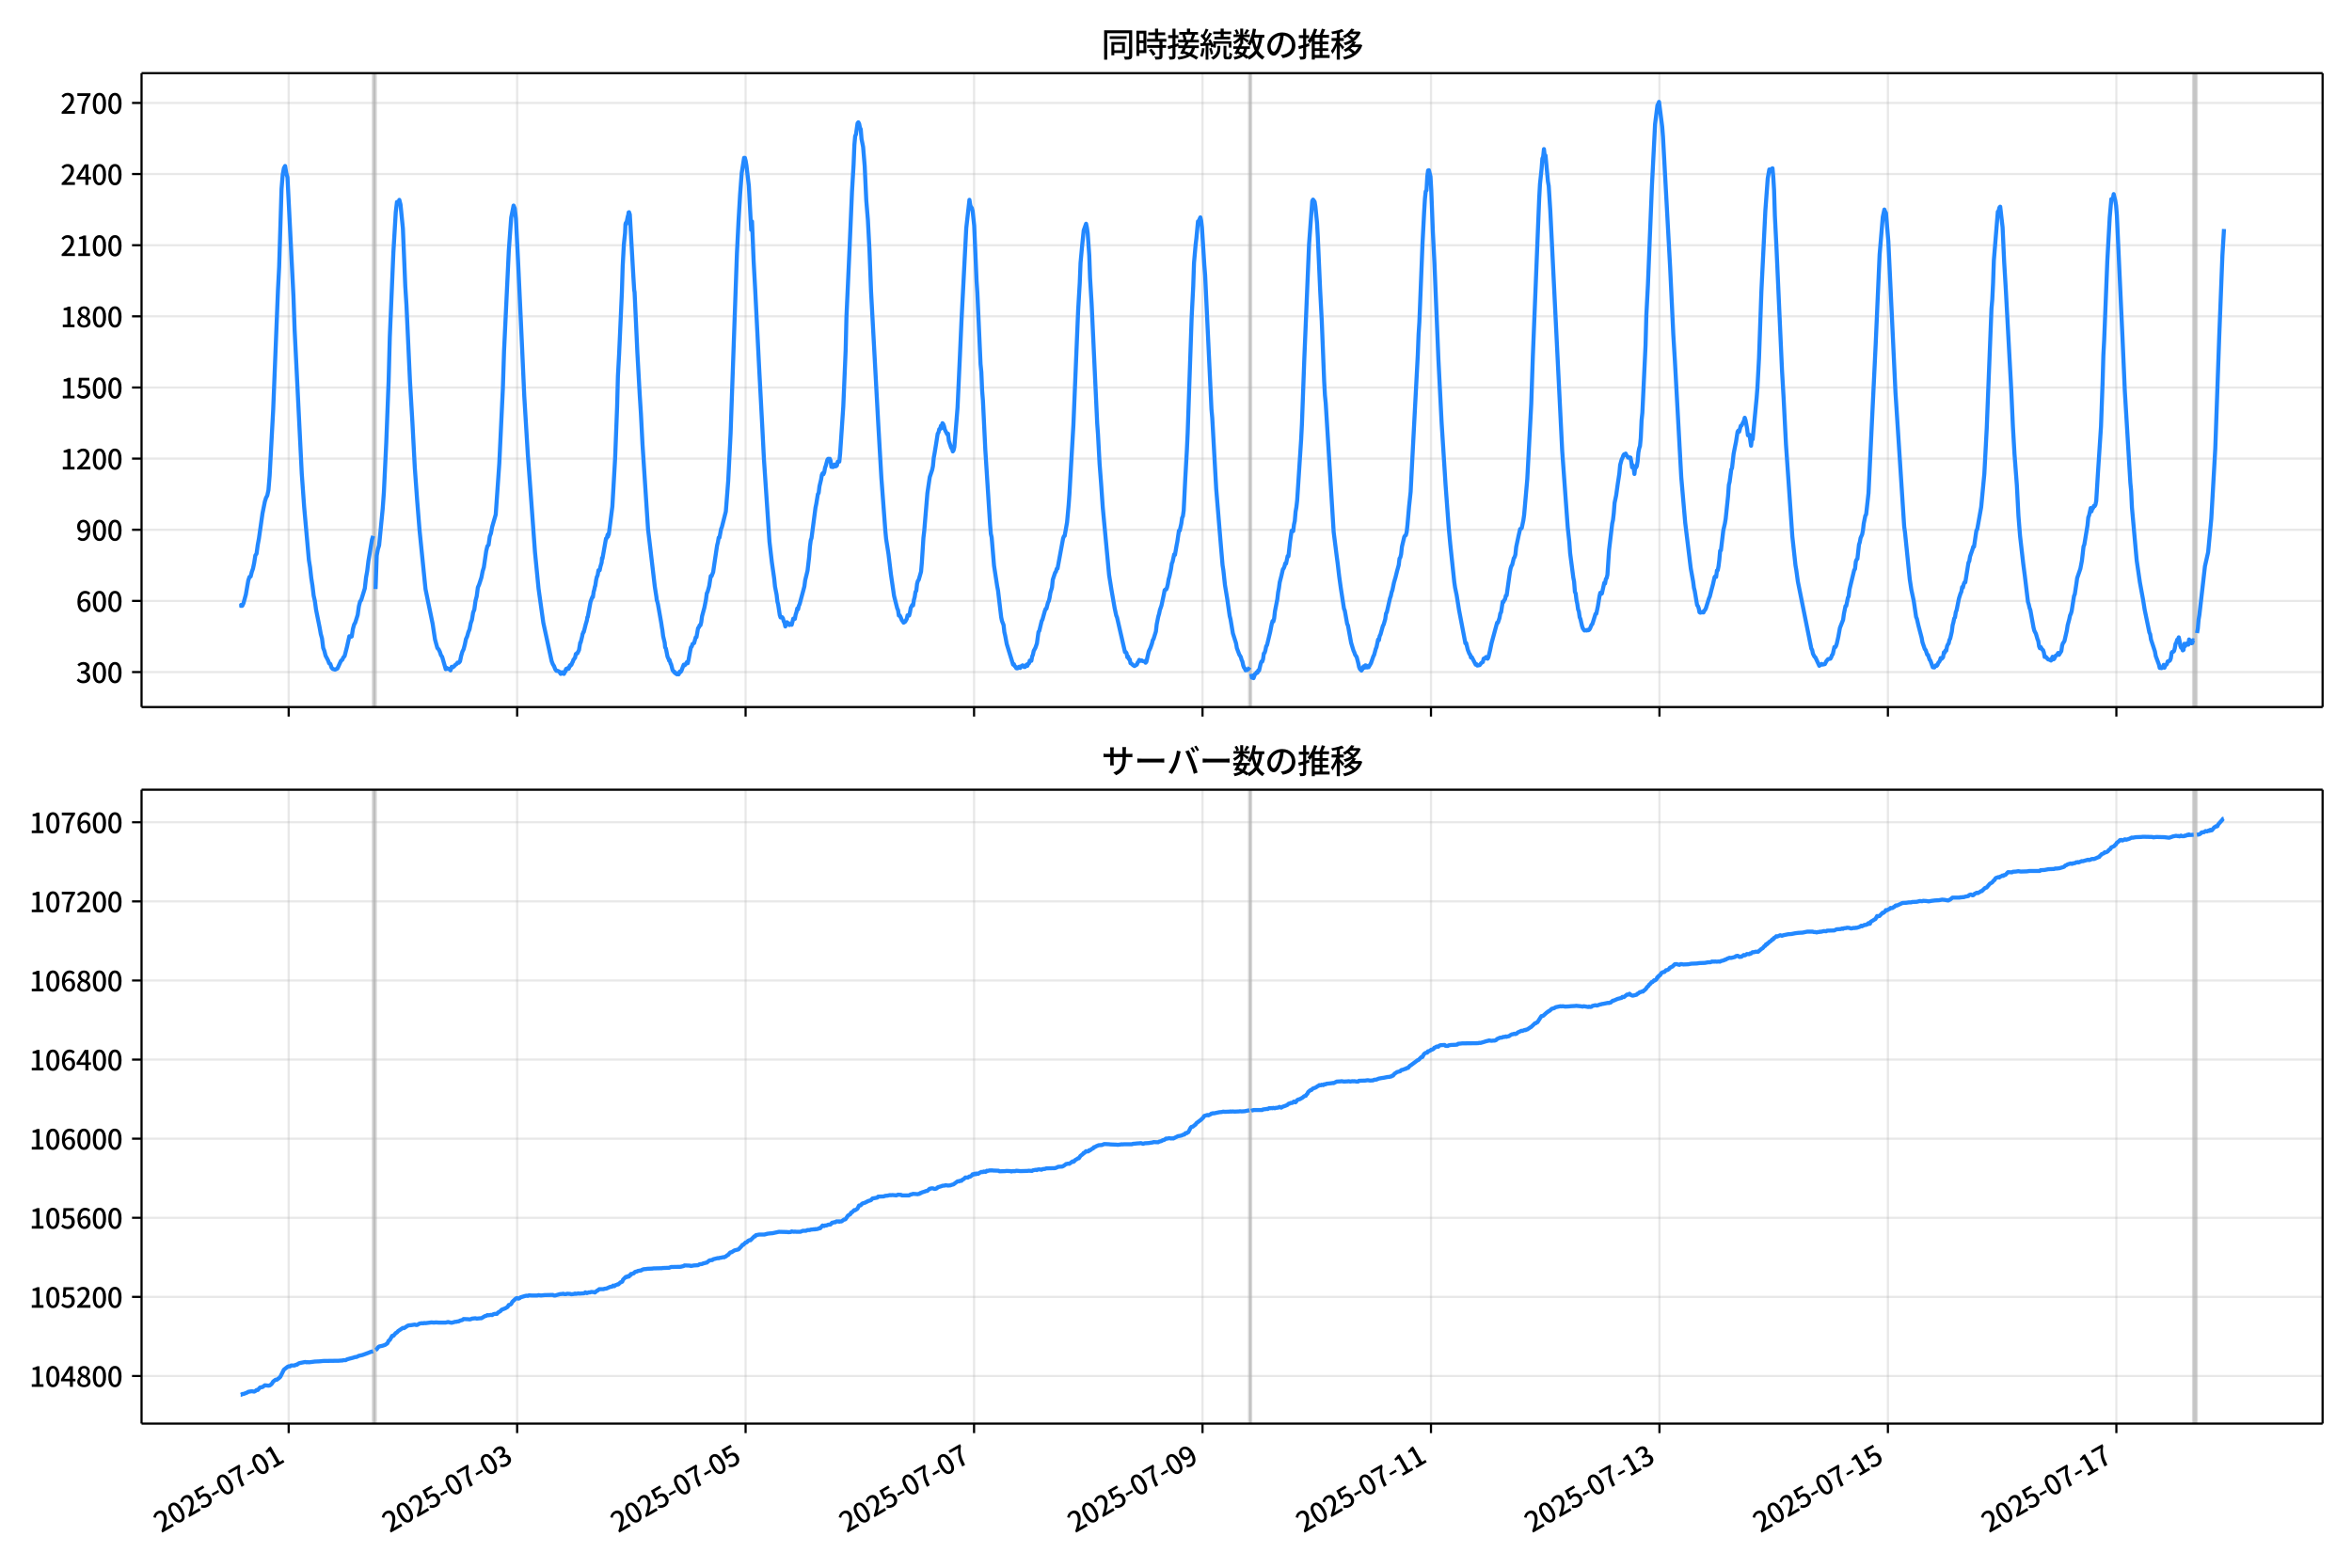 <!DOCTYPE svg  PUBLIC '-//W3C//DTD SVG 1.1//EN'  'http://www.w3.org/Graphics/SVG/1.1/DTD/svg11.dtd'>
<svg version="1.1" viewBox="0 0 864 576" xmlns="http://www.w3.org/2000/svg" xmlns:xlink="http://www.w3.org/1999/xlink">
 <defs>
  <style type="text/css">*{stroke-linejoin: round; stroke-linecap: butt}</style>
 </defs>
 <g id="aa">
  <g id="ab">
   <path d="m0 576h864v-576h-864z" fill="#fff"/>
  </g>
  <g id="ac">
   <g id="ad">
    <path d="m52 259.78h801.2v-232.9h-801.2z" fill="#fff"/>
   </g>
   <g id="ae">
    <path d="m137.08 259.78h.874v-232.9h-.874z" clip-path="url(#c)" fill="#808080" opacity=".3" stroke="#808080"/>
   </g>
   <g id="af">
    <path d="m458.94 259.78h.583v-232.9h-.583z" clip-path="url(#c)" fill="#808080" opacity=".3" stroke="#808080"/>
   </g>
   <g id="ag">
    <path d="m805.71 259.78h1.166v-232.9h-1.166z" clip-path="url(#c)" fill="#808080" opacity=".3" stroke="#808080"/>
   </g>
   <g id="ah">
    <g id="ai">
     <g id="aj">
      <path d="m106.04 259.78v-232.9" clip-path="url(#c)" fill="none" stroke="#b0b0b0" stroke-linecap="square" stroke-opacity=".3" stroke-width=".8"/>
     </g>
     <g id="ak">
      <defs>
       <path id="e" d="m0 0v3.5" stroke="#000" stroke-width=".8"/>
      </defs>
      <use x="106.044" y="259.778" stroke="#000000" stroke-width=".8" xlink:href="#e"/>
     </g>
    </g>
    <g id="al">
     <g id="am">
      <path d="m189.97 259.78v-232.9" clip-path="url(#c)" fill="none" stroke="#b0b0b0" stroke-linecap="square" stroke-opacity=".3" stroke-width=".8"/>
     </g>
     <g id="an">
      <use x="189.969" y="259.778" stroke="#000000" stroke-width=".8" xlink:href="#e"/>
     </g>
    </g>
    <g id="ao">
     <g id="ap">
      <path d="m273.89 259.78v-232.9" clip-path="url(#c)" fill="none" stroke="#b0b0b0" stroke-linecap="square" stroke-opacity=".3" stroke-width=".8"/>
     </g>
     <g id="aq">
      <use x="273.893" y="259.778" stroke="#000000" stroke-width=".8" xlink:href="#e"/>
     </g>
    </g>
    <g id="ar">
     <g id="as">
      <path d="m357.82 259.78v-232.9" clip-path="url(#c)" fill="none" stroke="#b0b0b0" stroke-linecap="square" stroke-opacity=".3" stroke-width=".8"/>
     </g>
     <g id="at">
      <use x="357.818" y="259.778" stroke="#000000" stroke-width=".8" xlink:href="#e"/>
     </g>
    </g>
    <g id="au">
     <g id="av">
      <path d="m441.74 259.78v-232.9" clip-path="url(#c)" fill="none" stroke="#b0b0b0" stroke-linecap="square" stroke-opacity=".3" stroke-width=".8"/>
     </g>
     <g id="aw">
      <use x="441.743" y="259.778" stroke="#000000" stroke-width=".8" xlink:href="#e"/>
     </g>
    </g>
    <g id="ax">
     <g id="ay">
      <path d="m525.67 259.78v-232.9" clip-path="url(#c)" fill="none" stroke="#b0b0b0" stroke-linecap="square" stroke-opacity=".3" stroke-width=".8"/>
     </g>
     <g id="az">
      <use x="525.668" y="259.778" stroke="#000000" stroke-width=".8" xlink:href="#e"/>
     </g>
    </g>
    <g id="ba">
     <g id="bb">
      <path d="m609.59 259.78v-232.9" clip-path="url(#c)" fill="none" stroke="#b0b0b0" stroke-linecap="square" stroke-opacity=".3" stroke-width=".8"/>
     </g>
     <g id="bc">
      <use x="609.593" y="259.778" stroke="#000000" stroke-width=".8" xlink:href="#e"/>
     </g>
    </g>
    <g id="bd">
     <g id="be">
      <path d="m693.52 259.78v-232.9" clip-path="url(#c)" fill="none" stroke="#b0b0b0" stroke-linecap="square" stroke-opacity=".3" stroke-width=".8"/>
     </g>
     <g id="bf">
      <use x="693.517" y="259.778" stroke="#000000" stroke-width=".8" xlink:href="#e"/>
     </g>
    </g>
    <g id="bg">
     <g id="bh">
      <path d="m777.44 259.78v-232.9" clip-path="url(#c)" fill="none" stroke="#b0b0b0" stroke-linecap="square" stroke-opacity=".3" stroke-width=".8"/>
     </g>
     <g id="bi">
      <use x="777.442" y="259.778" stroke="#000000" stroke-width=".8" xlink:href="#e"/>
     </g>
    </g>
   </g>
   <g id="bj">
    <g id="bk">
     <g id="bl">
      <path d="m52 246.93h801.2" clip-path="url(#c)" fill="none" stroke="#b0b0b0" stroke-linecap="square" stroke-opacity=".3" stroke-width=".8"/>
     </g>
     <g id="bm">
      <defs>
       <path id="h" d="m0 0h-3.5" stroke="#000" stroke-width=".8"/>
      </defs>
      <use x="52" y="246.926" stroke="#000000" stroke-width=".8" xlink:href="#h"/>
     </g>
     <g id="bn">
      <!-- 300 -->
      <g transform="translate(27.9 250.91) scale(.1 -.1)">
       <defs>
        <path id="n" transform="scale(.016)" d="m1715-90q-371 0-656 90t-503 240q-217 150-377 323l359 474q211-205 479-359 269-153 634-153 269 0 467 92 199 93 311 266t112 423q0 256-125 451t-429 300q-304 106-835 106v551q467 0 732 105 266 106 384 291 119 186 119 423 0 307-192 489-192 183-531 183-269 0-503-119-233-118-438-316l-384 460q282 256 614 413 333 157 737 157 422 0 748-144 327-144 512-413 186-269 186-659 0-403-221-685-221-281-592-422v-26q269-70 490-227t349-400 128-557q0-422-215-726-214-304-573-468-358-163-787-163z"/>
        <path id="a" transform="scale(.016)" d="m1830-90q-460 0-806 275-346 276-535 823-188 547-188 1366 0 820 188 1357 189 538 535 803 346 266 806 266 461 0 800-269 340-269 528-803 189-534 189-1354 0-819-189-1366-188-547-528-823-339-275-800-275zm0 589q237 0 422 185 186 186 288 599 103 413 103 1091 0 679-103 1082-102 403-288 582-185 180-422 180-236 0-422-180-186-179-292-582-105-403-105-1082 0-678 105-1091 106-413 292-599 186-185 422-185z"/>
       </defs>
       <use xlink:href="#n"/>
       <use transform="translate(57)" xlink:href="#a"/>
       <use transform="translate(114)" xlink:href="#a"/>
      </g>
     </g>
    </g>
    <g id="bo">
     <g id="bp">
      <path d="m52 220.79h801.2" clip-path="url(#c)" fill="none" stroke="#b0b0b0" stroke-linecap="square" stroke-opacity=".3" stroke-width=".8"/>
     </g>
     <g id="bq">
      <use x="52" y="220.787" stroke="#000000" stroke-width=".8" xlink:href="#h"/>
     </g>
     <g id="br">
      <!-- 600 -->
      <g transform="translate(27.9 224.77) scale(.1 -.1)">
       <defs>
        <path id="k" transform="scale(.016)" d="m1971-90q-339 0-634 144-294 144-518 435-224 292-352 733-128 442-128 1044 0 678 147 1161 148 483 397 784 250 301 570 445t665 144q397 0 688-147 292-147 490-359l-403-448q-128 154-327 253-198 99-409 99-307 0-567-182-259-182-413-605-153-422-153-1145 0-608 115-1002t326-589q212-195 493-195 212 0 375 121 163 122 259 343t96 522q0 300-90 511-89 212-259 320-169 109-419 109-211 0-451-134t-458-461l-25 538q134 192 313 323t374 201q196 71 375 71 397 0 694-163 298-163 467-490 170-326 170-825 0-468-195-817-195-348-512-544-317-195-701-195z"/>
       </defs>
       <use xlink:href="#k"/>
       <use transform="translate(57)" xlink:href="#a"/>
       <use transform="translate(114)" xlink:href="#a"/>
      </g>
     </g>
    </g>
    <g id="bs">
     <g id="bt">
      <path d="m52 194.65h801.2" clip-path="url(#c)" fill="none" stroke="#b0b0b0" stroke-linecap="square" stroke-opacity=".3" stroke-width=".8"/>
     </g>
     <g id="bu">
      <use x="52" y="194.648" stroke="#000000" stroke-width=".8" xlink:href="#h"/>
     </g>
     <g id="bv">
      <!-- 900 -->
      <g transform="translate(27.9 198.63) scale(.1 -.1)">
       <defs>
        <path id="r" transform="scale(.016)" d="m1562-90q-410 0-708 150-297 151-502 356l403 461q141-160 346-256t422-96q224 0 425 102 202 103 352 333 151 230 237 614 87 384 87 941 0 589-115 970t-323 563-496 182q-205 0-372-118-166-118-262-336t-96-525q0-301 86-512 87-211 259-323 173-112 417-112 224 0 460 141 237 141 448 461l32-544q-134-180-313-314t-371-208-384-74q-391 0-689 166-297 167-467 496-169 330-169 823 0 467 195 816t515 541 698 192q339 0 636-138 298-137 519-419 221-281 349-710t128-1018q0-691-141-1187t-391-807q-249-310-563-461-313-150-652-150z"/>
       </defs>
       <use xlink:href="#r"/>
       <use transform="translate(57)" xlink:href="#a"/>
       <use transform="translate(114)" xlink:href="#a"/>
      </g>
     </g>
    </g>
    <g id="bw">
     <g id="bx">
      <path d="m52 168.51h801.2" clip-path="url(#c)" fill="none" stroke="#b0b0b0" stroke-linecap="square" stroke-opacity=".3" stroke-width=".8"/>
     </g>
     <g id="by">
      <use x="52" y="168.509" stroke="#000000" stroke-width=".8" xlink:href="#h"/>
     </g>
     <g id="bz">
      <!-- 1200 -->
      <g transform="translate(22.2 172.49) scale(.1 -.1)">
       <defs>
        <path id="f" transform="scale(.016)" d="m544 0v608h1037v3277h-845v467q333 58 579 147 247 90 451 218h557v-4109h915v-608h-2694z"/>
        <path id="b" transform="scale(.016)" d="m282 0v429q697 621 1164 1136 468 515 701 956 234 442 234 826 0 256-87 451-86 196-262 301-176 106-445 106-275 0-506-151-230-150-422-368l-416 410q301 333 637 518 336 186 803 186 429 0 749-176t496-493 176-745q0-455-224-919t-615-935q-390-470-889-950 186 20 394 36t374 16h1184v-634h-3046z"/>
       </defs>
       <use xlink:href="#f"/>
       <use transform="translate(57)" xlink:href="#b"/>
       <use transform="translate(114)" xlink:href="#a"/>
       <use transform="translate(171)" xlink:href="#a"/>
      </g>
     </g>
    </g>
    <g id="ca">
     <g id="cb">
      <path d="m52 142.37h801.2" clip-path="url(#c)" fill="none" stroke="#b0b0b0" stroke-linecap="square" stroke-opacity=".3" stroke-width=".8"/>
     </g>
     <g id="cc">
      <use x="52" y="142.37" stroke="#000000" stroke-width=".8" xlink:href="#h"/>
     </g>
     <g id="cd">
      <!-- 1500 -->
      <g transform="translate(22.2 146.36) scale(.1 -.1)">
       <defs>
        <path id="j" transform="scale(.016)" d="m1715-90q-365 0-653 90t-506 237q-217 147-383 307l352 480q134-134 294-246t361-183q202-70 452-70 262 0 473 118 212 119 333 346 122 227 122 541 0 460-247 716-246 256-649 256-224 0-384-64t-365-198l-365 237 141 2240h2387v-627h-1747l-109-1204q154 77 307 118 154 42 340 42 397 0 723-160t518-490q192-329 192-847 0-519-224-887t-586-560q-361-192-777-192z"/>
       </defs>
       <use xlink:href="#f"/>
       <use transform="translate(57)" xlink:href="#j"/>
       <use transform="translate(114)" xlink:href="#a"/>
       <use transform="translate(171)" xlink:href="#a"/>
      </g>
     </g>
    </g>
    <g id="ce">
     <g id="cf">
      <path d="m52 116.23h801.2" clip-path="url(#c)" fill="none" stroke="#b0b0b0" stroke-linecap="square" stroke-opacity=".3" stroke-width=".8"/>
     </g>
     <g id="cg">
      <use x="52" y="116.232" stroke="#000000" stroke-width=".8" xlink:href="#h"/>
     </g>
     <g id="ch">
      <!-- 1800 -->
      <g transform="translate(22.2 120.22) scale(.1 -.1)">
       <defs>
        <path id="l" transform="scale(.016)" d="m1830-90q-441 0-787 163-345 164-547 448-202 285-202 650 0 314 122 557t314 419 403 291v32q-256 186-442 458-185 272-185 643 0 365 176 640t480 425q304 151 694 151 410 0 704-160t457-439q164-278 164-649 0-237-96-448t-234-381q-137-169-291-278v-32q218-115 397-285 179-169 288-406t109-557q0-346-189-628-189-281-532-448-342-166-803-166zm314 2708q205 198 310 419 106 221 106 464 0 211-83 384t-247 272q-163 99-393 99-288 0-480-183-192-182-192-502 0-256 134-429 135-172 359-294t486-230zm-294-2170q236 0 418 89 183 90 285 253 103 164 103 388 0 211-90 367-89 157-246 272-157 116-368 215t-454 195q-244-173-398-426-153-252-153-553 0-237 118-416 119-179 324-282 205-102 461-102z"/>
       </defs>
       <use xlink:href="#f"/>
       <use transform="translate(57)" xlink:href="#l"/>
       <use transform="translate(114)" xlink:href="#a"/>
       <use transform="translate(171)" xlink:href="#a"/>
      </g>
     </g>
    </g>
    <g id="ci">
     <g id="cj">
      <path d="m52 90.093h801.2" clip-path="url(#c)" fill="none" stroke="#b0b0b0" stroke-linecap="square" stroke-opacity=".3" stroke-width=".8"/>
     </g>
     <g id="ck">
      <use x="52" y="90.093" stroke="#000000" stroke-width=".8" xlink:href="#h"/>
     </g>
     <g id="cl">
      <!-- 2100 -->
      <g transform="translate(22.2 94.078) scale(.1 -.1)">
       <use xlink:href="#b"/>
       <use transform="translate(57)" xlink:href="#f"/>
       <use transform="translate(114)" xlink:href="#a"/>
       <use transform="translate(171)" xlink:href="#a"/>
      </g>
     </g>
    </g>
    <g id="cm">
     <g id="cn">
      <path d="m52 63.954h801.2" clip-path="url(#c)" fill="none" stroke="#b0b0b0" stroke-linecap="square" stroke-opacity=".3" stroke-width=".8"/>
     </g>
     <g id="co">
      <use x="52" y="63.954" stroke="#000000" stroke-width=".8" xlink:href="#h"/>
     </g>
     <g id="cp">
      <!-- 2400 -->
      <g transform="translate(22.2 67.939) scale(.1 -.1)">
       <defs>
        <path id="m" transform="scale(.016)" d="m2170 0v3072q0 192 12 457 13 266 20 458h-26q-90-179-183-365-92-185-195-364l-921-1415h2579v-576h-3328v493l1875 2957h858v-4717h-691z"/>
       </defs>
       <use xlink:href="#b"/>
       <use transform="translate(57)" xlink:href="#m"/>
       <use transform="translate(114)" xlink:href="#a"/>
       <use transform="translate(171)" xlink:href="#a"/>
      </g>
     </g>
    </g>
    <g id="cq">
     <g id="cr">
      <path d="m52 37.815h801.2" clip-path="url(#c)" fill="none" stroke="#b0b0b0" stroke-linecap="square" stroke-opacity=".3" stroke-width=".8"/>
     </g>
     <g id="cs">
      <use x="52" y="37.815" stroke="#000000" stroke-width=".8" xlink:href="#h"/>
     </g>
     <g id="ct">
      <!-- 2700 -->
      <g transform="translate(22.2 41.8) scale(.1 -.1)">
       <defs>
        <path id="i" transform="scale(.016)" d="m1235 0q32 646 109 1187t224 1024 384 941 576 938h-2208v627h3027v-455q-409-512-665-989-256-476-397-969t-205-1053-90-1251h-755z"/>
       </defs>
       <use xlink:href="#b"/>
       <use transform="translate(57)" xlink:href="#i"/>
       <use transform="translate(114)" xlink:href="#a"/>
       <use transform="translate(171)" xlink:href="#a"/>
      </g>
     </g>
    </g>
   </g>
   <g id="cu">
    <path d="m88.418 222.44.083.174.073-.349.303.349.154-.087.412-.871.875-3.224.889-5.141.435-1.307.438-.174.412-1.655.437-1.22.437-2.091.437-2.788.437-.61.437-3.224.437-2.353 1.311-9.236.874-4.356.437-1.394.437-.784.437-2.004.437-5.315 1.311-24.309 1.748-43.826.437-8.539.874-28.666.437-5.315.437-2.353.437-.784.437 2.614.437 1.568 2.186 43.565.437 12.46 2.623 52.801.874 12.198 1.748 19.604.437 2.701.437 3.921.437 2.788.437 3.659.437 1.917.437 3.224 1.311 6.535.437 2.44.437 1.568.437 3.485.437 1.133.437 1.743.874 1.655.437 1.133.437.261.437 1.307.437.523.874.261.874-.436 1.311-2.875.437-.261.437-.958.437-.436.874-3.398.874-3.921.437.261.437-.174.437-2.788.437-1.568.437-.784.874-2.788.437-3.137.437-1.743.437-.61 1.311-4.269.437-3.921.437-2.44.437-3.659 1.311-7.842.437-1.394m.874 19.517.437-12.285.437-2.353.437-1.394 1.311-13.418.437-6.012.874-18.21.874-22.654.437-16.293 1.311-31.105.874-14.725.437-3.747.437.436.437-1.22.437 1.743.874 8.8.874 21.173.437 6.97 1.311 28.404.874 14.725.874 16.555.874 12.111.874 10.891 2.186 21.608 2.623 12.808.874 5.751.874 3.137.437.436.437.871.437 1.307.437.61 1.311 4.531.437-.436.437.349h.437l.437.523.437-1.307.437.174.437-.349.437-.523.437-.261.437-.61.437.087.437-.523.437-2.091.437-1.481.437-.871.437-1.655.437-2.091.437-.958.437-1.568.437-1.046.437-2.265.437-1.22.437-2.701.437-1.046.437-3.224.437-1.655.437-3.311.437-.958.874-2.701.437-2.265.437-1.394.874-6.012.437-1.83.437-.436.437-3.137.437-1.133.437-2.353 1.311-4.531 1.311-18.733 1.311-27.62.437-13.766 1.748-36.856.874-12.111.874-4.444.437 1.046.437 3.747.874 17.6 1.311 28.23.874 19.43 1.311 21.521.874 11.763 1.748 23.961 1.311 13.418 1.748 12.547 3.06 14.115.437 1.133.437.697.437 1.133.437.61h.437l.583.261.583.871.146-.087.291-.523.291.436.146-.087.291.261.291-.61.146-.523.146.174.146-.784.146-.174h.146l.146.174.146-.174.146.087.146-.436.146.349.437-1.22.146.174.146-.087.146-.436.146.087.291-.784.146-.174.291-.871.146-.087.291-.523.146-.087.291-1.394.146.087.291-.436.146.087.583-1.22.437-2.701h.146l.583-2.353.146-.871.146-.174.146-.523h.146l.729-2.875.291-.958.146-.523.146-1.046.146-.087 1.02-5.576.437-1.22.291-.697.146.174.291-2.091.146-.349.291-1.394.146-.349.291-2.004.291-1.307.146-.174.146-.436.291-1.743.146-.087.146.174.146-.087.291-1.394.437-1.481.146-1.655.146.261 1.311-7.406h.146l.146-.174.291-1.22.146.697.146-1.046.146.261 1.311-10.281 1.02-17.774.729-18.907.291-11.153.437-8.103 1.02-22.741.291-9.584.437-8.016.437-4.182.146-3.224.146-.523.146.436.583-2.875.146-.349.146-1.046.146-.087.291.871 1.311 22.915.291 4.792.146.784.583 12.547.437 9.584.874 15.683.437 6.883.583 11.327 2.04 31.192.437 3.572 2.04 17.426.583 3.747.146 1.307.146.261.291 1.22.874 4.966.291 1.655.291 1.917.146.784.291 2.353.583 2.44.146 1.655.291.436.583 2.962.291.697.146.174.146.61.146-.261.291.958.146.523.146.087.583 2.265.437.523.146-.087.146.436.291.087.146.261.291-.174.146.436.146-.349.437.349.291-.61.146-.436.291.174.291-.436.583-1.568.291-.697.291.261.291-.261.583-.958.291.436.291-1.22.583-3.224.291-1.394.291-.261.291-.958.583-.349.583-2.091.291-.087.583-3.311.291-.261.291-.784h.291l.291-1.133.291-2.178.874-3.224.583-2.962.291-2.265.291-.523.583-2.091.583-3.747.291.087.583-1.481.583-4.008.874-5.838.291-1.133.291-1.743h.291l.583-3.137.291-.697 1.457-5.751.874-11.24.874-17.426 2.331-66.219.583-11.763.583-9.933.583-7.755.874-5.576h.291l.291 1.133.291 1.743.874 7.406.874 16.206.291-3.137.583 14.376.583 10.63 1.457 28.84 1.166 21.957.583 11.414 2.04 30.408.874 7.58.874 6.099.291 2.875.583 2.962.291 2.527.291 1.133.583 3.834.291.871.291-.174.291.087.291.436.291 1.046.291.61.291 1.307.291-1.133.291-.436.291.61.291-.261.291.697.291-.349.583.261.583-2.265.583.087.291-1.568.291-.871.291-1.394.291.349.291-1.307.291-.61 1.748-6.535.291-2.265.583-2.353.291-1.22.583-5.053.291-3.747.291-2.265.291-.871 1.457-11.153.291-1.394.583-3.572.291-.436.291-2.44.583-2.44.291-1.743.291-.61.291.349.291-.697.291-1.655.291-.784.583-2.178.291-.349.291.261.291-.261.291.697.291 2.265.291-.087.291.174.291-.349.291-.61.291.697.291-.087.291-.261.291-1.394h.583l.291-2.875 1.166-17.339.874-20.737.291-12.198 1.166-25.703.874-20.388.583-9.933.291-7.145.291-3.311.291-.61.583-4.095.291-.349.291.523.291 1.481.291.523.291 3.572.583 2.962.583 7.058.583 12.634.583 7.058.583 11.065.583 15.248 2.623 48.27 1.166 20.214 1.457 19.43.291 3.05.874 5.576.874 7.319 1.166 8.016 1.166 4.618.291.61.291 2.004.291-.087.291.523.583 1.394.291.261.291.523.583-.349.583-1.046.291-1.307.583.087.291-1.133.291-1.655.583-1.133.291.174.291-2.004.291-1.046.291-1.917.291-.349.291-2.614.291-1.046.291-.349.874-3.05.291-3.311.583-9.149.291-2.44 1.166-13.941.874-5.925.874-2.614.291-1.394.291-3.05.291-1.568.583-3.572.583-3.747.291-.436.291-1.22h.291l.291-1.22.291.784.291-1.743.291.349.291.784.291 1.22.874 1.743.291-.261.291 2.614.874 2.614.291.174.291 1.133.291-.436.291-1.22 1.166-14.464.874-18.994.583-13.069 1.748-33.893 1.166-10.368.291 1.917.291.784.291.261.291 1.133.583 5.402.874 20.388.291 4.356 1.166 26.139.291 2.962.291 6.796.291 3.659.874 18.036 1.166 18.297.583 9.062.291 3.572.291 1.22.874 10.456 1.166 7.58.291 1.481 1.166 9.846.291 1.394.583 1.481.291 2.614.291 1.22.583 3.137 2.331 7.58.291-.174.291.697.291.261.291.523.291.087.291-.087.291-.436.291-.087.291.436.291-.61.291-.087.291-.261.291.174.291.436h.291l.583-.871.291.436.291-.784.291-.087.291-1.046.291.174.291-.087.291-1.568.291-.697.291-1.394.583-1.046.583-1.655.583-4.269.291-.349.874-3.659.291-.523.874-3.137.291-.784.291-.087.583-2.265.291-.523.291-1.22.291-1.83.583-1.917.291-2.875.874-2.614.291-.349.291-1.046.291-.087 2.04-11.065.291-.784.291-.174.874-4.966.583-6.361.291-4.008.874-15.248.583-10.107 1.748-42.258.583-9.933.291-7.406.583-6.273.583-5.663.874-2.44.291 1.394.291 2.004.583 8.277.291 8.19.583 9.671 2.04 43.826.291 4.008.583 10.804.583 7.58.583 8.452 2.331 24.832.874 5.489 1.166 6.709.583 2.701.291.697 2.914 12.721h.291l.291.436.291 1.481.291-.261.291.958.291.087.291 1.394.583.349.291.349.583.349.874-.523.291-.784.291-.261.291-.697.583.349.291-.174.291.261.583.087.291-.087.291.61.291-.349.874-3.834.583-1.22.583-1.655.291-1.22.291-.436.874-2.788.291-2.614.583-2.875.291-.958.291-1.394.583-1.655.874-4.095.291-1.568.291-.261h.291l.291-.697.291-1.22.291-1.83.291-.958.583-2.788.291-2.004.291-.697.583-2.701.291.174.583-3.398.291-1.481.583-4.008h.291l.583-2.614.291-2.091.291-.61.291-2.091.583-11.763.583-10.368.291-6.273 1.457-42.345.583-11.588.291-8.626.583-6.622.291-2.44.583-6.186.291-.174.583-1.307.291 1.22.291 2.527.874 13.854.291 3.572 2.331 49.315.291 3.224 1.457 26.139 1.457 17.687.874 10.281.291 1.83.583 5.402.874 5.315.874 6.099.291 1.133.874 5.228 1.166 3.659.291 1.743.874 2.353.583.958.291 1.046.291.61.291 1.394.291.784.291.349.291.697.291-.261.291.174.291-.349.291-.174.291-.523m.583 2.44.291 1.394.291-.087.291.261.583-1.568.291-.087.291-.523.291.174.291-.871.291.087.583-2.527.291-.784h.291l.291-.871.291-2.091.291-.261.291-.958.291-1.481.291-.349 1.166-4.879.583-2.962.291-1.046.291.174.291-1.133.291-2.614.583-2.962.291-1.481.291-2.527.291-1.481.291-2.178.583-2.265.583-2.527.291-.349.291-.697.291-1.133.291.087.583-2.788.291.087.583-5.315.583-4.095.583.174.291-2.44.291-1.307.291-3.398.291-1.655.291-2.527 1.457-22.305.291-5.751.874-23.961 1.748-42.084 1.166-15.858.291-.523.583.784.291 1.83.583 5.838.291 5.228.874 19.778.583 11.153.874 21.957.291 5.315.291 2.962 2.914 47.311 1.166 9.236.291 2.178.583 4.966.583 4.182 1.166 7.58.291.697.874 4.879.291.61 1.166 6.361.874 2.875.291.61.291.871.583.871.583 2.265.291 1.394.291.697.583.61.291-.436.291-.784.291-.349.291.523.291-.871.291.087.291.697.291-.523.291.436.874-1.481.874-2.527.291-.523.583-2.178.291-.697.583-2.788.291.261.291-1.568.291-.523.874-3.137.291-.523.583-2.004.291-2.091.291-.436 1.166-5.141.291-.784.291-1.394.291-.784.583-2.788.583-2.004.583-2.353.583-2.091.291-2.44.291-.349.291-1.22.291-2.701.874-3.659.291-.436.291-.174.291-1.133.291-2.614.583-6.709.583-5.489.874-16.99 1.748-33.196.291-7.58.291-4.531 1.166-29.188.583-11.24.291-4.879.291-2.788.291-.349.291-5.141.291-2.178.291-.087.583 2.353.291 5.053.583 15.248.583 11.414 1.457 35.462 1.166 23.089 1.457 22.915 1.166 15.858.583 6.186 1.457 13.766.291 2.004.583 2.788.874 5.489 2.331 12.198.291-.087.583 2.44.583 1.481.291.349.291 1.046.291-.174 1.457 2.788.291-.174.291.523.874-.174.583-.784.583-.349.291-1.22.291-.174h.291l.291-.436.291.523.291.087.291-.523.583-2.44.583-2.788 2.04-7.493h.291l.583-1.743.291-1.655.291-.436.583-3.834.291.087.291-.697.291-.349.291-1.307.291-.087 1.166-8.452.291-1.481.291-.871.291-.436.583-2.44.291-.349.291-.958.291-2.788.874-4.095.583-2.527.291-.087.291-.261.583-2.788.291-2.004 1.166-13.244 1.457-27.62.583-17.426 2.331-58.028.291-5.315.583-5.489.291-3.834.291-.697.291-2.788.291 2.527.291-.174.874 9.497.291 1.655.583 9.149 4.371 88.262 2.04 28.143.583 5.315.291 4.095 1.166 8.974.291 1.481.291 3.747.291.61.291 2.44.291 1.307.291 2.091.291.784.291 2.091.291.697.583 2.527.291.871.583.784.291-.087.583.087.291-.261.291.174.291-.174.291-.436.583-1.394.291-.261 1.166-3.747.291-.087.583-2.788.583-3.659.291-1.22.291.436.291-.174.874-3.921.291.261.291-1.655.291-.349.291-1.22.583-8.974 1.166-9.846.291-1.307.291-2.527.291-3.747.583-2.788.583-4.182.583-3.834.291-3.137.583-2.091.291-.523.291-.871.291-.436h.291l.291-.261.291.697.291.261.291.523.583-.087.291.087.291 1.394.291 2.178.291-.784.291 1.133.291 2.091.291-2.527.291.174.291-.523.291-1.743.291-3.311.291-1.481.291-.871.291-2.962.291-6.448.291-2.788 1.166-24.745.291-10.978.583-11.24 1.457-36.072 1.166-23.002.874-6.97.291-.436.291-.784 1.166 9.149.291 3.747 2.623 47.921 1.166 24.745.583 9.584 2.331 42.694 1.457 16.816 2.04 16.729.874 4.879.291 2.265.291 1.133.874 5.228.291.349.291.784.291 1.481.291.174.291-.174.291.087.291-.261.291.261.291-.61.291-.349.291-.523 1.166-3.747.291-.61.583-2.353.583-2.178.583-2.614.291-.349.291.261.291-2.353.291-.087.291-1.481.291-2.353.291-3.311.291-.174.874-7.319.583-2.527.291-1.743.874-8.364.291-4.095.291-1.133.583-4.444.291-.61.583-5.228.583-2.962.291-1.394.583-3.747.291-.436.291.436.583-2.178.291-.087.874-1.743.291-1.133.291.871.583 3.137.291 2.44.291-.174h.291l.583 4.008.291-2.614.291.261 1.457-15.161.291-3.747.583-10.891.874-24.571 1.457-29.624.874-11.85.583-3.311.291.61.291.087.291-.958.291-.174.291 3.224.291 4.879.291 9.323.583 11.588 2.04 45.307.583 10.02.874 17.165.874 12.547 1.457 21.173 1.166 10.717.291 1.655.583 4.269 4.954 24.658.291.436.291 1.394.583 1.133.291.174 1.457 3.137.291-.261.291-.087.291-.349.291.261.874-.174.583-1.133.583-.697.874-.174.291-.523.291-.784.291-.349.583-2.614.291.087.291-.436.291-.871.583-2.614.583-3.224 1.166-2.962.291-2.178.583-2.875.291-.087.583-2.962.291-.523.291-2.44.583-2.44 1.166-4.792.291-.349.291-2.701.291-.784.291-.261.583-5.228.291-.871.291-1.568.583-1.307.291-1.481.291-2.527.583-2.875.291-.436.874-7.842 2.623-54.456 1.457-33.196 1.166-13.854.583-2.701.291.784.291.436.874 10.456 2.623 55.589 3.205 49.315.291 2.004 1.748 17.252.583 3.834.874 4.095.874 5.925.291.697.583 2.527 1.166 4.444.291 1.655.874 2.527.291.261.583 1.743.291.087.583 1.743.291.349.874 2.44.583.087.583-.784.291.174.291-.349.291-.784.291-.261.291-.523.291-.958.291.349.583-.61.291-1.83.291.174.291-.871.291.087.291-1.568.291-.697.291-.349.291-1.307.291-.523.583-2.527.291-2.353.291-1.046.291-1.481.291-.349.291-1.917.291-.697.874-4.356.583-1.83.291-.61.291-1.743.291.174.291-1.22.291-.697h.291l1.166-7.232.291-.523.291-1.743.874-2.527.291-1.046h.291l.874-6.012.291-.349 1.457-8.19 1.166-12.285.874-16.555.874-22.131.874-21.957.291-3.311.291-6.012.291-8.452 1.457-17.862.291-.261.291-1.22.291-.349.874 7.58.583 12.808.583 9.671 2.04 37.727.583 12.982.583 10.107.874 11.501.583 11.24.583 7.319 1.166 10.194.583 4.444 1.166 9.671.291.871.291 1.307.291.784 1.166 6.448.291 1.133.583 1.133.583 2.004.291.697.291 1.917.291.697.291-.436.583.958.291.174.291.871.291 1.655.291-.174.291.261.583.697.291.174h.291l.583.349.583-1.394.291.958.291-.174.583-1.22.291-.087.291-.349.291-.523.291.697.874-1.394.291-2.004.291-.871.291-.349.291-.523.874-3.834.291-1.917.583-2.178.291-1.394.291-.61.291-.958.874-5.576.291-.697.583-3.834.291-2.091 1.166-3.398.583-3.05.583-5.141.291-.697 1.166-7.058.291-2.962.291-.697.583-2.701.291 1.22.291-.958.291-.261.291-.784.291.087.291-.523.291-1.394.583-9.584 1.166-17.774.583-16.032.291-10.281.291-5.402 1.166-29.363.874-15.77.583-6.709h.291l.291-.174.291-1.655.583 2.44.291 1.743.291 3.572.874 19.169 1.166 25.268.874 20.04 2.04 33.806.291 3.05.291 6.099 1.748 19.43 1.166 8.016 1.166 6.361.583 3.659 1.748 8.452.291.61.291 1.917 1.457 4.444.291 1.655 1.166 3.137.291 1.22.291-.261.291.349.291-.087.291-.261.291-.871.291 1.046.291-.784.583-.523.291-.958.291-.174h.291l.291-.261.291-.784.291-2.004.291-.349h.291l.291-.261.291-1.046.291-1.655.291-.436.291-1.046h.291l.291-.871.291 1.307.291 1.83.291.697.291-.349.291 1.307.291-.174.291-2.265.291.871.583-.958.583.436.291-1.917.291.349.291.871.291.174.291-.087.291-1.046.291.174m1.166-2.788.291-1.655.291-3.311.291-1.743 2.04-17.862 1.166-5.141 1.166-12.372 1.457-25.616 1.457-41.299 1.166-29.798.583-9.671v0" clip-path="url(#c)" fill="none" stroke="#28f" stroke-linecap="square" stroke-width="1.5"/>
   </g>
   <g id="cv">
    <path d="m52 259.78v-232.9" fill="none" stroke="#000" stroke-linecap="square" stroke-width=".8"/>
   </g>
   <g id="cw">
    <path d="m853.2 259.78v-232.9" fill="none" stroke="#000" stroke-linecap="square" stroke-width=".8"/>
   </g>
   <g id="cx">
    <path d="m52 259.78h801.2" fill="none" stroke="#000" stroke-linecap="square" stroke-width=".8"/>
   </g>
   <g id="cy">
    <path d="m52 26.88h801.2" fill="none" stroke="#000" stroke-linecap="square" stroke-width=".8"/>
   </g>
   <g id="cz">
    <!-- 同時接続数の推移 -->
    <g transform="translate(404.6 20.88) scale(.12 -.12)">
     <defs>
      <path id="x" transform="scale(.016)" d="m1587 3936h3232v-518h-3232v518zm320-1114h557v-2534h-557v2534zm301 0h2291v-2086h-2291v512h1734v1069h-1734v505zm-1683 2260h5113v-570h-4524v-5056h-589v5626zm4768 0h595v-4896q0-250-67-397t-227-218q-160-77-426-96t-675-19q-13 83-45 192t-77 218q-45 108-89 185 281-13 527-13 247 0 330 0 83 7 118 42 36 35 36 112v4890z"/>
      <path id="v" transform="scale(.016)" d="m2714 4672h3238v-525h-3238v525zm-244-1235h3712v-538h-3712v538zm20-1184h3635v-531h-3635v531zm1523 3155h595v-2310h-595v2310zm832-2451h589v-2823q0-230-61-364-61-135-227-199-167-70-423-86t-633-16q-20 121-78 285-57 163-121 284 275-6 509-9t310-3q77 6 106 28 29 23 29 93v2810zm-2023-1677 487 282q153-160 313-352t294-381q135-189 206-343l-519-313q-64 153-189 348-124 196-278 394-154 199-314 365zm-2086 3718h1619v-4281h-1619v544h1056v3187h-1056v550zm32-1843h1293v-537h-1293v537zm-320 1843h563v-4832h-563v4832z"/>
      <path id="w" transform="scale(.016)" d="m3866 5408h614v-870h-614v870zm-1479-653h3597v-518h-3597v518zm-230-1485h4e3v-518h-4e3v518zm825 922 519 102q64-160 121-342 58-182 96-352 39-170 45-304l-544-128q-6 134-42 313-35 180-83 365-48 186-112 346zm1856 109 589-71q-96-275-202-557-105-281-195-486l-518 77q58 147 122 329 64 183 118 372t86 336zm-2643-2106h3943v-518h-3943v518zm1408 685 602-115q-167-371-362-784t-390-797-362-685l-525 179q160 288 346 666t368 784 323 752zm-659-2157 358 403q352-102 733-240 381-137 752-304 371-166 697-336 327-169 558-329l-384-461q-218 160-532 336-313 176-685 345-371 170-755 323-384 154-742 263zm1894 1114 583-71q-122-550-353-944-230-393-604-662t-922-435q-547-167-1296-269-25 128-93 269-67 141-137 230 678 64 1168 192t819 349q330 221 531 550 202 330 304 791zm-4684 217q396 90 953 240 557 151 1120 311l77-544q-525-154-1053-311-528-156-963-284l-134 588zm121 2093h1965v-563h-1965v563zm819 1248h576v-5229q0-236-51-374t-192-208q-141-77-355-99-214-23-541-16-13 115-64 288t-109 294q205-6 381-6t234 0q64 0 92 28 29 29 29 93v5229z"/>
      <path id="u" transform="scale(.016)" d="m4058 5408h595v-1798h-595v1798zm-1415-563h3443v-499h-3443v499zm231-992h3008v-499h-3008v499zm-224-877h3475v-1203h-531v729h-2432v-729h-512v1203zm1964-877h551v-1881q0-122 22-157 23-35 106-35 25 0 92 0 68 0 135 0t99 0q51 0 83 54t45 224 19 515q90-70 234-131t259-93q-19-429-83-662-64-234-183-326-118-93-316-93-39 0-103 0t-134 0-138 0q-67 0-99 0-237 0-365 64t-176 218q-48 153-48 422v1881zm-1164-6h550v-455q0-243-48-528-48-284-186-579-137-294-409-572-272-279-727-503-70 90-192 208-121 118-230 195 416 205 665 438 250 234 371 474 122 240 164 467 42 228 42 413v442zm-2240 3309 524-192q-121-244-259-503-137-259-275-496t-259-416l-410 173q122 186 246 438 125 253 240 515 116 263 193 481zm716-743 500-230q-224-359-496-756-272-396-548-764-275-368-518-650l-358 205q179 211 377 483 199 272 387 569 189 298 358 592 170 295 298 551zm-1721-665 307 403q166-154 339-340 173-185 320-364t224-327l-326-460q-77 160-218 348-141 189-314 384-172 196-332 356zm1485-832 435 179q128-211 249-458 122-246 215-474 93-227 137-412l-473-211q-32 185-119 422-86 237-201 486-115 250-243 468zm-1530-583q422 26 998 54 576 29 1184 68l7-499q-570-45-1127-84-556-38-992-70l-70 531zm1702-992 436 135q121-276 214-596t118-556l-454-148q-26 237-112 563-86 327-202 602zm-1363 109 499-83q-57-455-163-897-105-441-253-748-51 32-134 73-83 42-170 83-86 42-144 62 148 294 234 697t131 813zm691 627h525v-2861h-525v2861z"/>
      <path id="p" transform="scale(.016)" d="m224 2022h3187v-499h-3187v499zm51 2247h3111v-487h-3111v487zm1127-1735 563-121q-154-320-333-672t-352-679q-173-326-326-582l-532 173q148 243 324 566t345 669q170 346 311 646zm934-832 563-64q-89-480-262-838t-461-614-701-432-976-298q-25 128-99 269t-157 237q659 102 1085 303 426 202 666 554t342 883zm422 3597 519-211q-147-218-298-436-150-217-278-377l-403 186q121 173 252 413 132 240 208 425zm-1203 109h563v-2957h-563v2957zm-1075-320 448 186q134-192 246-420 112-227 157-393l-467-211q-38 172-147 406t-237 432zm1094-1050 397-236q-160-263-400-529-240-265-519-489-278-224-553-378-51 103-141 237-89 135-179 218 269 109 534 294 266 186 493 416 228 231 368 467zm487-204q83-45 246-145 163-99 352-211t346-211 221-150l-327-423q-83 77-230 198-147 122-317 253-170 132-327 250-156 119-259 189l295 250zm1798 396h2311v-556h-2311v556zm115 1178 615-90q-103-640-263-1235t-384-1101q-224-505-512-889-44 57-134 134t-186 157-166 125q275 339 473 796 199 458 340 995 141 538 217 1108zm1223-1510 614-58q-147-1101-445-1940-297-838-813-1443-515-604-1321-1014-26 71-90 177-64 105-134 208-70 102-128 159 742 346 1212 880 471 535 730 1290 260 755 375 1741zm-1005-135q134-851 387-1597 253-745 659-1305 407-560 1002-874-70-57-154-150-83-93-154-189-70-96-121-179-633 371-1056 988-422 618-688 1434-265 816-425 1783l550 89zm-3309-3065 327 416q377-148 754-330 378-182 701-378 324-195 548-368l-416-435q-211 179-519 378-307 198-666 383-358 186-729 334z"/>
      <path id="t" transform="scale(.016)" d="m3686 4378q-64-493-163-1041-99-547-265-1084-192-653-432-1104t-522-688-595-237q-320 0-596 221-275 221-448 621-172 400-172 931 0 537 220 1017 221 480 611 851 391 372 909 583 519 211 1121 211 576 0 1040-186 464-185 793-515 330-329 502-771 173-441 173-941 0-672-278-1194-278-521-816-851-538-329-1318-444l-378 601q166 20 307 42t263 48q307 70 585 217 279 148 496 375 218 227 342 534 125 308 125 692t-122 713q-121 330-358 573-236 243-582 380-346 138-781 138-525 0-935-186-409-185-694-489-284-304-432-656-147-352-147-678 0-365 89-605 90-240 224-355 135-115 276-115t288 144 297 457q151 314 298 800 147 461 246 982 100 522 145 1021l684-12z"/>
      <path id="q" transform="scale(.016)" d="m2995 2925h2893v-519h-2893v519zm0-1280h2893v-519h-2893v519zm-64-1299h3232v-557h-3232v557zm1312 3577h563v-3763h-563v3763zm429 1466 634-141q-154-390-340-794-185-403-339-684l-512 140q103 199 208 458 106 259 195 528 90 269 154 493zm-1472 25 582-147q-153-518-371-1018-217-499-483-931t-573-758q-38 64-109 160-70 96-147 198-77 103-141 160 416 416 733 1034t509 1302zm128-1203h2720v-537h-2720v-4205h-582v4422l313 320h269zm-3174-2157q396 90 953 240 557 151 1120 311l77-544q-525-154-1053-311-528-156-963-284l-134 588zm121 2093h1965v-563h-1965v563zm819 1248h576v-5229q0-236-51-374t-192-208q-141-77-355-99-214-23-541-16-13 115-64 288t-109 294q205-6 381-6t234 0q64 0 92 28 29 29 29 93v5229z"/>
      <path id="o" transform="scale(.016)" d="m4051 5402 595-109q-281-493-729-941t-1107-806q-39 64-106 144t-141 153q-73 74-137 119 608 288 1011 678t614 762zm-77-557h1511v-493h-1863l352 493zm1293 0h109l109 25 384-179q-192-505-496-905t-695-701q-390-301-845-519-454-217-947-358-44 109-137 253t-176 227q448 109 867 294 419 186 777 445 359 259 631 592t419 730v96zm-1990-954 377 307q167-96 336-218 170-121 320-249 151-128 247-237l-397-332q-90 108-237 236t-317 259q-169 132-329 234zm1107-934 595-109q-307-538-803-1031-496-492-1232-876-38 64-102 144t-138 156q-74 77-138 116 455 217 807 483t604 554q253 288 407 563zm-90-589h1460v-506h-1818l358 506zm1268 0h121l109 26 384-167q-192-614-531-1075t-787-794q-448-332-983-553-534-221-1129-355-45 115-132 269-86 153-176 249 551 96 1043 285 493 189 903 473 410 285 714 669t464 883v90zm-2132-1056 410 339q186-102 384-237 198-134 371-275t282-269l-435-371q-103 128-270 272-166 144-361 288t-381 253zm-2150 3533h589v-5376h-589v5376zm-992-1242h2336v-569h-2336v569zm1024-224 365-160q-96-339-231-707-134-368-291-727-157-358-336-672-179-313-365-537-44 128-134 291t-160 272q173 192 339 457 167 266 323 570 157 304 282 618t208 595zm941 1946 416-467q-314-122-695-221-380-99-784-173-403-74-780-131-20 102-71 236-51 135-102 231 358 58 732 138 375 80 711 179t573 208zm-397-2579q58-45 179-170 122-125 266-266 144-140 259-265t160-183l-352-473q-58 102-157 255-99 154-218 317-118 164-227 311-108 147-185 237l275 237z"/>
     </defs>
     <use xlink:href="#x"/>
     <use transform="translate(100)" xlink:href="#v"/>
     <use transform="translate(200)" xlink:href="#w"/>
     <use transform="translate(300)" xlink:href="#u"/>
     <use transform="translate(400)" xlink:href="#p"/>
     <use transform="translate(500)" xlink:href="#t"/>
     <use transform="translate(600)" xlink:href="#q"/>
     <use transform="translate(700)" xlink:href="#o"/>
    </g>
   </g>
  </g>
  <g id="da">
   <g id="db">
    <path d="m52 523.06h801.2v-232.9h-801.2z" fill="#fff"/>
   </g>
   <g id="dc">
    <path d="m137.08 523.06h.874v-232.9h-.874z" clip-path="url(#d)" fill="#808080" opacity=".3" stroke="#808080"/>
   </g>
   <g id="dd">
    <path d="m458.94 523.06h.583v-232.9h-.583z" clip-path="url(#d)" fill="#808080" opacity=".3" stroke="#808080"/>
   </g>
   <g id="de">
    <path d="m805.71 523.06h1.166v-232.9h-1.166z" clip-path="url(#d)" fill="#808080" opacity=".3" stroke="#808080"/>
   </g>
   <g id="df">
    <g id="dg">
     <g id="dh">
      <path d="m106.04 523.06v-232.9" clip-path="url(#d)" fill="none" stroke="#b0b0b0" stroke-linecap="square" stroke-opacity=".3" stroke-width=".8"/>
     </g>
     <g id="di">
      <use x="106.044" y="523.055" stroke="#000000" stroke-width=".8" xlink:href="#e"/>
     </g>
     <g id="dj">
      <!-- 2025-07-01 -->
      <g transform="translate(59.254 563.33) rotate(-30) scale(.1 -.1)">
       <defs>
        <path id="g" transform="scale(.016)" d="m301 1536v544h1689v-544h-1689z"/>
       </defs>
       <use xlink:href="#b"/>
       <use transform="translate(57)" xlink:href="#a"/>
       <use transform="translate(114)" xlink:href="#b"/>
       <use transform="translate(171)" xlink:href="#j"/>
       <use transform="translate(228)" xlink:href="#g"/>
       <use transform="translate(263.7)" xlink:href="#a"/>
       <use transform="translate(320.7)" xlink:href="#i"/>
       <use transform="translate(377.7)" xlink:href="#g"/>
       <use transform="translate(413.4)" xlink:href="#a"/>
       <use transform="translate(470.4)" xlink:href="#f"/>
      </g>
     </g>
    </g>
    <g id="dk">
     <g id="dl">
      <path d="m189.97 523.06v-232.9" clip-path="url(#d)" fill="none" stroke="#b0b0b0" stroke-linecap="square" stroke-opacity=".3" stroke-width=".8"/>
     </g>
     <g id="dm">
      <use x="189.969" y="523.055" stroke="#000000" stroke-width=".8" xlink:href="#e"/>
     </g>
     <g id="dn">
      <!-- 2025-07-03 -->
      <g transform="translate(143.18 563.33) rotate(-30) scale(.1 -.1)">
       <use xlink:href="#b"/>
       <use transform="translate(57)" xlink:href="#a"/>
       <use transform="translate(114)" xlink:href="#b"/>
       <use transform="translate(171)" xlink:href="#j"/>
       <use transform="translate(228)" xlink:href="#g"/>
       <use transform="translate(263.7)" xlink:href="#a"/>
       <use transform="translate(320.7)" xlink:href="#i"/>
       <use transform="translate(377.7)" xlink:href="#g"/>
       <use transform="translate(413.4)" xlink:href="#a"/>
       <use transform="translate(470.4)" xlink:href="#n"/>
      </g>
     </g>
    </g>
    <g id="do">
     <g id="dp">
      <path d="m273.89 523.06v-232.9" clip-path="url(#d)" fill="none" stroke="#b0b0b0" stroke-linecap="square" stroke-opacity=".3" stroke-width=".8"/>
     </g>
     <g id="dq">
      <use x="273.893" y="523.055" stroke="#000000" stroke-width=".8" xlink:href="#e"/>
     </g>
     <g id="dr">
      <!-- 2025-07-05 -->
      <g transform="translate(227.1 563.33) rotate(-30) scale(.1 -.1)">
       <use xlink:href="#b"/>
       <use transform="translate(57)" xlink:href="#a"/>
       <use transform="translate(114)" xlink:href="#b"/>
       <use transform="translate(171)" xlink:href="#j"/>
       <use transform="translate(228)" xlink:href="#g"/>
       <use transform="translate(263.7)" xlink:href="#a"/>
       <use transform="translate(320.7)" xlink:href="#i"/>
       <use transform="translate(377.7)" xlink:href="#g"/>
       <use transform="translate(413.4)" xlink:href="#a"/>
       <use transform="translate(470.4)" xlink:href="#j"/>
      </g>
     </g>
    </g>
    <g id="ds">
     <g id="dt">
      <path d="m357.82 523.06v-232.9" clip-path="url(#d)" fill="none" stroke="#b0b0b0" stroke-linecap="square" stroke-opacity=".3" stroke-width=".8"/>
     </g>
     <g id="du">
      <use x="357.818" y="523.055" stroke="#000000" stroke-width=".8" xlink:href="#e"/>
     </g>
     <g id="dv">
      <!-- 2025-07-07 -->
      <g transform="translate(311.03 563.33) rotate(-30) scale(.1 -.1)">
       <use xlink:href="#b"/>
       <use transform="translate(57)" xlink:href="#a"/>
       <use transform="translate(114)" xlink:href="#b"/>
       <use transform="translate(171)" xlink:href="#j"/>
       <use transform="translate(228)" xlink:href="#g"/>
       <use transform="translate(263.7)" xlink:href="#a"/>
       <use transform="translate(320.7)" xlink:href="#i"/>
       <use transform="translate(377.7)" xlink:href="#g"/>
       <use transform="translate(413.4)" xlink:href="#a"/>
       <use transform="translate(470.4)" xlink:href="#i"/>
      </g>
     </g>
    </g>
    <g id="dw">
     <g id="dx">
      <path d="m441.74 523.06v-232.9" clip-path="url(#d)" fill="none" stroke="#b0b0b0" stroke-linecap="square" stroke-opacity=".3" stroke-width=".8"/>
     </g>
     <g id="dy">
      <use x="441.743" y="523.055" stroke="#000000" stroke-width=".8" xlink:href="#e"/>
     </g>
     <g id="dz">
      <!-- 2025-07-09 -->
      <g transform="translate(394.95 563.33) rotate(-30) scale(.1 -.1)">
       <use xlink:href="#b"/>
       <use transform="translate(57)" xlink:href="#a"/>
       <use transform="translate(114)" xlink:href="#b"/>
       <use transform="translate(171)" xlink:href="#j"/>
       <use transform="translate(228)" xlink:href="#g"/>
       <use transform="translate(263.7)" xlink:href="#a"/>
       <use transform="translate(320.7)" xlink:href="#i"/>
       <use transform="translate(377.7)" xlink:href="#g"/>
       <use transform="translate(413.4)" xlink:href="#a"/>
       <use transform="translate(470.4)" xlink:href="#r"/>
      </g>
     </g>
    </g>
    <g id="ea">
     <g id="eb">
      <path d="m525.67 523.06v-232.9" clip-path="url(#d)" fill="none" stroke="#b0b0b0" stroke-linecap="square" stroke-opacity=".3" stroke-width=".8"/>
     </g>
     <g id="ec">
      <use x="525.668" y="523.055" stroke="#000000" stroke-width=".8" xlink:href="#e"/>
     </g>
     <g id="ed">
      <!-- 2025-07-11 -->
      <g transform="translate(478.88 563.33) rotate(-30) scale(.1 -.1)">
       <use xlink:href="#b"/>
       <use transform="translate(57)" xlink:href="#a"/>
       <use transform="translate(114)" xlink:href="#b"/>
       <use transform="translate(171)" xlink:href="#j"/>
       <use transform="translate(228)" xlink:href="#g"/>
       <use transform="translate(263.7)" xlink:href="#a"/>
       <use transform="translate(320.7)" xlink:href="#i"/>
       <use transform="translate(377.7)" xlink:href="#g"/>
       <use transform="translate(413.4)" xlink:href="#f"/>
       <use transform="translate(470.4)" xlink:href="#f"/>
      </g>
     </g>
    </g>
    <g id="ee">
     <g id="ef">
      <path d="m609.59 523.06v-232.9" clip-path="url(#d)" fill="none" stroke="#b0b0b0" stroke-linecap="square" stroke-opacity=".3" stroke-width=".8"/>
     </g>
     <g id="eg">
      <use x="609.593" y="523.055" stroke="#000000" stroke-width=".8" xlink:href="#e"/>
     </g>
     <g id="eh">
      <!-- 2025-07-13 -->
      <g transform="translate(562.8 563.33) rotate(-30) scale(.1 -.1)">
       <use xlink:href="#b"/>
       <use transform="translate(57)" xlink:href="#a"/>
       <use transform="translate(114)" xlink:href="#b"/>
       <use transform="translate(171)" xlink:href="#j"/>
       <use transform="translate(228)" xlink:href="#g"/>
       <use transform="translate(263.7)" xlink:href="#a"/>
       <use transform="translate(320.7)" xlink:href="#i"/>
       <use transform="translate(377.7)" xlink:href="#g"/>
       <use transform="translate(413.4)" xlink:href="#f"/>
       <use transform="translate(470.4)" xlink:href="#n"/>
      </g>
     </g>
    </g>
    <g id="ei">
     <g id="ej">
      <path d="m693.52 523.06v-232.9" clip-path="url(#d)" fill="none" stroke="#b0b0b0" stroke-linecap="square" stroke-opacity=".3" stroke-width=".8"/>
     </g>
     <g id="ek">
      <use x="693.517" y="523.055" stroke="#000000" stroke-width=".8" xlink:href="#e"/>
     </g>
     <g id="el">
      <!-- 2025-07-15 -->
      <g transform="translate(646.73 563.33) rotate(-30) scale(.1 -.1)">
       <use xlink:href="#b"/>
       <use transform="translate(57)" xlink:href="#a"/>
       <use transform="translate(114)" xlink:href="#b"/>
       <use transform="translate(171)" xlink:href="#j"/>
       <use transform="translate(228)" xlink:href="#g"/>
       <use transform="translate(263.7)" xlink:href="#a"/>
       <use transform="translate(320.7)" xlink:href="#i"/>
       <use transform="translate(377.7)" xlink:href="#g"/>
       <use transform="translate(413.4)" xlink:href="#f"/>
       <use transform="translate(470.4)" xlink:href="#j"/>
      </g>
     </g>
    </g>
    <g id="em">
     <g id="en">
      <path d="m777.44 523.06v-232.9" clip-path="url(#d)" fill="none" stroke="#b0b0b0" stroke-linecap="square" stroke-opacity=".3" stroke-width=".8"/>
     </g>
     <g id="eo">
      <use x="777.442" y="523.055" stroke="#000000" stroke-width=".8" xlink:href="#e"/>
     </g>
     <g id="ep">
      <!-- 2025-07-17 -->
      <g transform="translate(730.65 563.33) rotate(-30) scale(.1 -.1)">
       <use xlink:href="#b"/>
       <use transform="translate(57)" xlink:href="#a"/>
       <use transform="translate(114)" xlink:href="#b"/>
       <use transform="translate(171)" xlink:href="#j"/>
       <use transform="translate(228)" xlink:href="#g"/>
       <use transform="translate(263.7)" xlink:href="#a"/>
       <use transform="translate(320.7)" xlink:href="#i"/>
       <use transform="translate(377.7)" xlink:href="#g"/>
       <use transform="translate(413.4)" xlink:href="#f"/>
       <use transform="translate(470.4)" xlink:href="#i"/>
      </g>
     </g>
    </g>
   </g>
   <g id="eq">
    <g id="er">
     <g id="es">
      <path d="m52 505.57h801.2" clip-path="url(#d)" fill="none" stroke="#b0b0b0" stroke-linecap="square" stroke-opacity=".3" stroke-width=".8"/>
     </g>
     <g id="et">
      <use x="52" y="505.567" stroke="#000000" stroke-width=".8" xlink:href="#h"/>
     </g>
     <g id="eu">
      <!-- 104800 -->
      <g transform="translate(10.8 509.55) scale(.1 -.1)">
       <use xlink:href="#f"/>
       <use transform="translate(57)" xlink:href="#a"/>
       <use transform="translate(114)" xlink:href="#m"/>
       <use transform="translate(171)" xlink:href="#l"/>
       <use transform="translate(228)" xlink:href="#a"/>
       <use transform="translate(285)" xlink:href="#a"/>
      </g>
     </g>
    </g>
    <g id="ev">
     <g id="ew">
      <path d="m52 476.5h801.2" clip-path="url(#d)" fill="none" stroke="#b0b0b0" stroke-linecap="square" stroke-opacity=".3" stroke-width=".8"/>
     </g>
     <g id="ex">
      <use x="52" y="476.504" stroke="#000000" stroke-width=".8" xlink:href="#h"/>
     </g>
     <g id="ey">
      <!-- 105200 -->
      <g transform="translate(10.8 480.49) scale(.1 -.1)">
       <use xlink:href="#f"/>
       <use transform="translate(57)" xlink:href="#a"/>
       <use transform="translate(114)" xlink:href="#j"/>
       <use transform="translate(171)" xlink:href="#b"/>
       <use transform="translate(228)" xlink:href="#a"/>
       <use transform="translate(285)" xlink:href="#a"/>
      </g>
     </g>
    </g>
    <g id="ez">
     <g id="fa">
      <path d="m52 447.44h801.2" clip-path="url(#d)" fill="none" stroke="#b0b0b0" stroke-linecap="square" stroke-opacity=".3" stroke-width=".8"/>
     </g>
     <g id="fb">
      <use x="52" y="447.44" stroke="#000000" stroke-width=".8" xlink:href="#h"/>
     </g>
     <g id="fc">
      <!-- 105600 -->
      <g transform="translate(10.8 451.43) scale(.1 -.1)">
       <use xlink:href="#f"/>
       <use transform="translate(57)" xlink:href="#a"/>
       <use transform="translate(114)" xlink:href="#j"/>
       <use transform="translate(171)" xlink:href="#k"/>
       <use transform="translate(228)" xlink:href="#a"/>
       <use transform="translate(285)" xlink:href="#a"/>
      </g>
     </g>
    </g>
    <g id="fd">
     <g id="fe">
      <path d="m52 418.38h801.2" clip-path="url(#d)" fill="none" stroke="#b0b0b0" stroke-linecap="square" stroke-opacity=".3" stroke-width=".8"/>
     </g>
     <g id="ff">
      <use x="52" y="418.377" stroke="#000000" stroke-width=".8" xlink:href="#h"/>
     </g>
     <g id="fg">
      <!-- 106000 -->
      <g transform="translate(10.8 422.36) scale(.1 -.1)">
       <use xlink:href="#f"/>
       <use transform="translate(57)" xlink:href="#a"/>
       <use transform="translate(114)" xlink:href="#k"/>
       <use transform="translate(171)" xlink:href="#a"/>
       <use transform="translate(228)" xlink:href="#a"/>
       <use transform="translate(285)" xlink:href="#a"/>
      </g>
     </g>
    </g>
    <g id="fh">
     <g id="fi">
      <path d="m52 389.31h801.2" clip-path="url(#d)" fill="none" stroke="#b0b0b0" stroke-linecap="square" stroke-opacity=".3" stroke-width=".8"/>
     </g>
     <g id="fj">
      <use x="52" y="389.314" stroke="#000000" stroke-width=".8" xlink:href="#h"/>
     </g>
     <g id="fk">
      <!-- 106400 -->
      <g transform="translate(10.8 393.3) scale(.1 -.1)">
       <use xlink:href="#f"/>
       <use transform="translate(57)" xlink:href="#a"/>
       <use transform="translate(114)" xlink:href="#k"/>
       <use transform="translate(171)" xlink:href="#m"/>
       <use transform="translate(228)" xlink:href="#a"/>
       <use transform="translate(285)" xlink:href="#a"/>
      </g>
     </g>
    </g>
    <g id="fl">
     <g id="fm">
      <path d="m52 360.25h801.2" clip-path="url(#d)" fill="none" stroke="#b0b0b0" stroke-linecap="square" stroke-opacity=".3" stroke-width=".8"/>
     </g>
     <g id="fn">
      <use x="52" y="360.251" stroke="#000000" stroke-width=".8" xlink:href="#h"/>
     </g>
     <g id="fo">
      <!-- 106800 -->
      <g transform="translate(10.8 364.24) scale(.1 -.1)">
       <use xlink:href="#f"/>
       <use transform="translate(57)" xlink:href="#a"/>
       <use transform="translate(114)" xlink:href="#k"/>
       <use transform="translate(171)" xlink:href="#l"/>
       <use transform="translate(228)" xlink:href="#a"/>
       <use transform="translate(285)" xlink:href="#a"/>
      </g>
     </g>
    </g>
    <g id="fp">
     <g id="fq">
      <path d="m52 331.19h801.2" clip-path="url(#d)" fill="none" stroke="#b0b0b0" stroke-linecap="square" stroke-opacity=".3" stroke-width=".8"/>
     </g>
     <g id="fr">
      <use x="52" y="331.188" stroke="#000000" stroke-width=".8" xlink:href="#h"/>
     </g>
     <g id="fs">
      <!-- 107200 -->
      <g transform="translate(10.8 335.17) scale(.1 -.1)">
       <use xlink:href="#f"/>
       <use transform="translate(57)" xlink:href="#a"/>
       <use transform="translate(114)" xlink:href="#i"/>
       <use transform="translate(171)" xlink:href="#b"/>
       <use transform="translate(228)" xlink:href="#a"/>
       <use transform="translate(285)" xlink:href="#a"/>
      </g>
     </g>
    </g>
    <g id="ft">
     <g id="fu">
      <path d="m52 302.12h801.2" clip-path="url(#d)" fill="none" stroke="#b0b0b0" stroke-linecap="square" stroke-opacity=".3" stroke-width=".8"/>
     </g>
     <g id="fv">
      <use x="52" y="302.124" stroke="#000000" stroke-width=".8" xlink:href="#h"/>
     </g>
     <g id="fw">
      <!-- 107600 -->
      <g transform="translate(10.8 306.11) scale(.1 -.1)">
       <use xlink:href="#f"/>
       <use transform="translate(57)" xlink:href="#a"/>
       <use transform="translate(114)" xlink:href="#i"/>
       <use transform="translate(171)" xlink:href="#k"/>
       <use transform="translate(228)" xlink:href="#a"/>
       <use transform="translate(285)" xlink:href="#a"/>
      </g>
     </g>
    </g>
   </g>
   <g id="fx">
    <path d="m88.418 512.47h.156l.458-.291h.412l1.311-.509.453-.291 1.285-.218.874.145.437-.218.437-.363h.437l.874-.945.874-.145.874-.654 1.311.145.437-.073.437-.291.437-.436.437-.727.874-.654h.437l.874-.654.437-.436 1.311-2.616 1.311-1.017.437-.218.437.073.437-.363h1.311l.437-.291h.437l.437-.363.437-.218 2.186-.436.437.145.437-.073.437.073 2.186-.291 1.748-.073 1.311-.145 5.682-.073.874-.073h.437l.437-.145h.874l.437-.291 1.311-.363.874-.218.874-.291h.437l.874-.436 1.311-.291 2.186-.799.874-.363.874-.218m.874-.436.437-.291.437-.654.437-.363 1.311-.291.874-.291.874-.581.437-.945.437-.291.874-1.526h.437l.874-1.017.437-.218.437-.509 1.748-1.163.437.073 1.311-.872.437-.145.874-.073 1.311-.218.437.145h.437l.874-.509.874-.145.437.073.437-.145.437.073 2.186-.291.874.073.874-.073.874.073h2.623l.874-.218.874.218.437.073 1.311-.363h.437l.437-.145h.437l.437-.291.874-.218.437-.363 1.748.073.437.073.437-.073.437-.218 1.311-.145.437.145 1.311-.145h.437l1.311-.799.437-.073.437-.291.437.073.874-.145.437.073.437-.291.437-.145h.874l.437-.509.874-.509.437-.509 1.311-.509.874-.509.437-.727.437-.073.437-.291.437-.799 1.311-1.235.437-.145.437.218.437-.145.437-.363 1.748-.509.437-.073.437.073.437-.218.874.073h2.186l.437-.145.874.145 1.311-.145 3.06-.073.437.218h.437l1.748-.509 1.02-.073.146-.073.437.145h.729l.291-.145 1.166.073.291.145.729-.073.291-.073h.291l.146-.145.291.145.291-.073h.291l.291-.145.583.145.291-.073 1.311-.073.291-.218.146-.145.583.291.729-.291.291.073.583-.218 1.02.073.291.145.874-.727h.146l.583-.509h1.603l.291-.145.729-.073 1.457-.654h.437l.437-.218.146-.218.146.145.146-.073.146.145.291-.291.291-.145.291-.073.437-.218.146.073.874-.799.291-.073.291-.145.291-.727 1.02-1.017.146.145.291-.145.146-.218h.146l.146.145.291-.073.291-.509h.291l.146-.436.146.073.729-.291h.146l.291-.363.291-.218.583-.073.291-.218.437-.073.291-.073h.437l.437-.291.583-.218 1.02-.073.291-.073 1.894-.073.291-.073 3.205-.073.291-.073 2.331-.073.729-.291 3.497-.073 1.166-.291.291-.218 2.04.073.291.145 1.166-.218 1.457-.073.583-.363.874-.073.583-.291h.291l.583-.218h.291l.874-.727.291-.145.874-.073.291-.291 1.748-.436.291.073.291-.145.583-.073.874-.218.291.073.291-.218.291-.073.583-.509.291-.073.583-.727.291-.218h.291l1.166-.727 1.457-.363 1.166-1.235.291-.436h.291l.874-.872h.291l.291-.218.291-.363.583-.291.291.073 1.457-1.453h.291l.291-.436 1.166-.218h2.04l.291-.145h.291l.291-.145 1.166-.145.874-.073 2.331-.509 2.914.073.583.073.874-.073.291-.218.874.145.291-.073.583.073h1.457l.874-.363h1.166l.583-.291h.874l.291-.145.874-.073.291-.073.291.073.291-.145.291.073.874-.218.291-.218.291.073.874-1.017.583.218.291-.218h.583l.583-.291.874-.073.583-.654h.291l.583-.218.291.073.291-.291.291-.073.291.073.291-.073.291.145.291-.145.291.073.291-.073.874-.654h.291l.291-.145.874-1.308.874-.509.291-.581.291-.073.874-.872.291.073.874-.581.583-1.163.583-.073.583-.654 1.166-.363.291-.218.291-.073.291-.218 1.166-.363.583-.654.583-.073 1.166-.218.291-.363 2.04-.073.583-.218.874-.073.874-.218.291.073.583-.073.874.073.583.073.583-.291 1.166.073.291.218h2.623l.583-.363h.291l.583-.218 1.166.073.583.073.291-.145h.291l.291-.291h.291l.291-.218 1.166-.363.291-.145.583-.073.874-.799h.291l.291-.145h.583l.583.218h.291l.583-.218.291-.363 1.457-.436.291-.145.874-.073.291-.145.874.145.874-.073.583-.218.583-.145 1.457-1.09.291-.073.291.073.291-.218h.583l.291-.363.583-.291.583-.581.874.073.583-.436.291.073.583-.436.291-.436.291.145.291-.291.291-.073.291.218.291-.291.583.145.583-.436.291-.073.291-.218.583.073.291-.218h.291l.291.145.291-.073.291-.363.291.073.874-.218.291.073.291-.073.583.073 2.04.073.291.218 2.04-.073.583-.073 1.457.073.291.145.291-.145h1.166l.291-.145.874.073.583.073 2.623-.073.583-.073 1.166.073.291-.218 1.166-.218.291.145.291-.218.583-.073.874.145.291-.218.583-.073h.291l.583-.218 3.205-.073.583-.218.583-.291 1.457-.073.583-.291.874-.654h.291l.291-.145.583.073 1.166-.872.291.145.291-.145.291-.436.874-.509.291-.218h.291l.583-.872.874-.654.291-.436h.291l.583-.654.291.145.583-.073.291-.436.291.073.874-.654.291-.073.291-.436h.291l.583-.363.874-.363 1.166-.073.874-.363 1.748.073.583.073 2.04.073.583.073 1.166-.145.291-.073.291.073.583-.073h2.914l.291-.145.874-.073.583-.073 1.166-.073.291-.073.874.291.583-.218 1.457-.073.874-.145.583-.073.291-.145 1.748.073.291-.218.874-.218.583-.363h.291l.291-.145.583-.436.291.073.874-.218.583.145.583-.073.291.073 1.748-.872.583-.073.874-.218.291-.218.583-.073.291-.436.291-.145.291.073.291-.291.291-.073.874-1.671.291-.291h.291l.291-.145.583-.509.291-.145.291-.509 1.748-1.308.874-.872.291-.509 1.166-.363.291.145.291-.073.291-.218.291-.073.291-.291h.291l.291-.145.291.073 2.04-.436.874-.073.583-.145.583.073 1.748-.073.291-.073.291.073.583-.073.583.073 1.748-.073.291-.073.583.073 1.166-.073 1.748-.363m.583.218.291-.145h.291l.291-.145h3.205l.291-.218 1.166-.145.291-.073.291.073.583-.363.291.073.583-.073.291.073.291-.145.583.145.291-.145.874-.073.583-.291.583.291.583-.363.874-.291.874-.363.291-.363.291-.145h.291l.291-.218h.583l.583-.509.583.291.291-.291.291-.509.583-.291h.291l1.166-.654.583-.509.583-.145.291-.509.291-.218.291-.654.874-.727h.291l.583-.581.874-.291.291-.145.583-.436.291-.073.291-.291.583.073.291-.218.583.145.291-.291h.583l.291-.218.874-.073 1.166-.145.291-.073.291.073 1.166-.581 1.457-.073.291-.073.874.145 1.457-.073.291-.073.583.145.874-.145.291.073.291-.073.874.145h.583l.291-.291 2.331-.073.874-.145.874.145 1.166-.073.291-.218.874-.073.874-.363 1.166-.218.583-.073 1.457-.291.874-.073.291-.145h.291l.291-.291h.291l.583-.727.583-.363.291-.218 1.166-.291.291-.363.291-.145h.291l.874-.363h.291l.291-.291.583-.073.583-.727.583-.363 2.331-1.744.291-.073 1.166-1.163.291.073.583-1.09.583-.436.583-.073.291-.509h.291l.583-.291.291-.291h.291l.583-.291.291-.436.291-.073.583-.363.583.073.291-.363.583-.218 1.457-.073.291.291.583.073h.291l.291-.218.874-.145 1.748-.073.583-.073.291-.291.874-.073.583-.073 5.828-.073.583-.145.291.073 1.748-.509.291-.145h.291l.291-.145h.291l.291-.145.874.145.583-.073h.583l.583-.218.291-.363 1.166-.509h.583l.583-.291.291.073.583-.218.291.145.291-.145.583-.073.583-.436.583-.291h.291l.583-.218.291.145.583-.218.291-.363 1.457-.654.291.073.874-.363.291.073.291-.218h.291l1.166-.799.291-.145 1.457-1.381h.291l.291-.291.291-.073 1.457-2.252.583-.073 1.457-1.308.291-.145.291-.291.291-.073.583-.509.291-.291.874-.218.583-.363 1.748-.363.291.073.583-.073.874.145 1.457-.073.583-.073 1.457-.073.583-.073.583.073.874.073.874.145.291-.145.583.073 1.166.218.291-.145.291.145.583-.073.291-.291 1.166-.291.583.145 1.166-.436h.291l.291-.145.583-.073 1.748-.363.291.073.291-.145h.291l.874-.727h.291l1.457-.654 1.457-.363.291-.363.583.073.874-.727.291-.218.291.073.291-.073.291-.291.583.509.583.218 1.457-.363.291-.363.291-.073.583-.509h.291l.583-.291.291.073.291-.363.291-.145.583-.581.291-.509.583-.509.291-.509.291-.145.583-.727h.291l.583-.654.291.073.583-.436.291-.727.291-.073.291-.509.291-.073.291-.291.291-.581.583-.363.583-.073.583-.654.583-.073.583-.436.291-.436.291-.073.291-.218.291-.073.874-.872.583-.073 1.166.291.291-.218.291-.073.874.145 1.748-.073 1.166-.218 2.04-.073.874-.145 2.04-.073 1.166-.218h.874l.583-.291.291.073.291-.073.291.073.291-.073.583.073.583-.073.583.073.291-.218 1.166-.291.291-.218h.291l.583-.363.583-.218.291-.145.583.073 1.457-.363.291-.291.583-.145.291.073.291.291.291.073.291-.145.291.073.874-.654.291.145.291-.073.583-.436.583.073h.291l.291-.291.291.073.583-.509h.583l.583-.218.291.073.291-.073.291.073 1.166-1.017.583-.363.583-.727.291-.073.291-.581.291.073.291-.436.291-.073.291-.436.583-.291.583-.654h.291l.291-.509.291-.073.583-.581.291.145 1.166-.509.583.218.583-.218 1.748-.363 1.166-.073 1.457-.291 1.166-.145 1.457-.073 1.748-.363h2.04l.291.145h.583l.583.145.291-.145h.583l.291-.145.291.073 1.166-.291.583.073h.291l.291-.218 2.623-.073.874-.436 1.457-.073.583-.218.291.145.291-.218.583-.073h.291l.291-.145.874.073.583.218.583-.073.291-.145.583.073.291-.145.291.073 1.166-.363.583-.436.291.218.291-.218.291-.073.291-.218h.583l.291-.218h.291l.291-.436.291.218h.291l.291-.727.874-.509.583-.363.291-.145.583-1.09.291.145.291-.145h.291l1.166-1.235.291.073.583-.509.291-.509.291.145.291-.218.291-.073.291-.218.291-.073.291-.363.583.073.291-.145.291-.291.291-.073.291-.363.291-.145.291.073 2.04-.945 1.457-.073.874-.145h.874l.291-.145 1.748-.073 1.166-.291.583.073h.291l.291-.145 1.166.073.874.145 1.166-.218 1.166-.145 1.457-.073 1.166-.218.874.073 1.166.218h.291l.291-.218.291-.073.874-.727h2.623l.291-.145.291.073.583-.145.291.073.583-.218 1.166-.218.291-.363.583-.218.291.073.291.218h.291l.291-.218.291-.363.291-.073.291-.218.291-.073.291.145.874-.509.291-.218h.291l1.166-1.163.583-.145.874-1.017.291-.363.874-.509.583-.727.291-.145.291-.581.291-.218.874-.291.291.145.291-.291.583-.218.291-.218.291.145.291-.291h.291l.291-.145.874-.945 1.457.073.291-.218 1.166-.073.874-.145.874.145 2.331-.073.874-.145h3.788l.291-.291 1.457-.073 1.457-.291 2.04-.073.583-.218.291.073 1.166-.145 1.457-.436.291-.145.291-.363.583-.218.291-.218 1.166-.363.291.145h.291l.291-.218h.583l.583-.363.291.073.291-.145.291.145 1.166-.509.291.073 2.04-.581.291.145.583-.145.291-.218.583-.073.291.073.583-.218 1.166-.509.291-.073.291-.436.291-.218.291-.363.583-.218.291-.145.291-.363.291.073.291-.073.583-.363.291-.436.583-.363.291-.581 1.166-.509.291-.436.291-.145.291-.581.874-.654.291-.363.583-.073.291.218.583-.218.291-.218h.291l.291.145 1.166-.363.874-.436.291.073 1.166-.218 2.04-.073.583-.073 3.497.073.291.145 1.166-.145 2.914.073 1.748.218.874-.291.583-.218 1.166-.218.583.145.291-.073.291.145.291-.073.291-.218.291.218h.874l.291-.218.291.073.583-.363.291.145.291-.291.291.218 1.457-.073m1.166 0 .874-.145.583-.363.291-.363.583-.073h.291l.583-.436.583.145.583-.363.291.145.291-.363.291.218.291-.073.874-1.09.291-.073.291-.291.291.073.291-.145.291-.654 1.457-1.599.291-.436.291-.073v0" clip-path="url(#d)" fill="none" stroke="#28f" stroke-linecap="square" stroke-width="1.5"/>
   </g>
   <g id="fy">
    <path d="m52 523.06v-232.9" fill="none" stroke="#000" stroke-linecap="square" stroke-width=".8"/>
   </g>
   <g id="fz">
    <path d="m853.2 523.06v-232.9" fill="none" stroke="#000" stroke-linecap="square" stroke-width=".8"/>
   </g>
   <g id="ga">
    <path d="m52 523.06h801.2" fill="none" stroke="#000" stroke-linecap="square" stroke-width=".8"/>
   </g>
   <g id="gb">
    <path d="m52 290.16h801.2" fill="none" stroke="#000" stroke-linecap="square" stroke-width=".8"/>
   </g>
   <g id="gc">
    <!-- サーバー数の推移 -->
    <g transform="translate(404.6 284.16) scale(.12 -.12)">
     <defs>
      <path id="z" transform="scale(.016)" d="m4685 2893q0-621-84-1111-83-489-288-877-204-387-569-691t-928-560l-544 512q448 167 781 371 333 205 550 503 218 298 323 739 106 442 106 1075v1620q0 192-10 339-9 147-22 217h723q-6-70-22-217t-16-339v-1581zm-2304 2086q-7-64-23-199-16-134-16-313v-2317q0-128 6-256 7-128 13-224 7-96 13-140h-710q6 44 12 140 7 96 13 221 7 125 7 259v2317q0 122-10 256-9 135-28 256h723zm-1978-1197q45-12 144-22t237-20q138-9 285-9h4217q237 0 394 13t246 26v-679q-76 7-240 13-163 6-393 6h-4224q-147 0-282-3-134-3-234-10-99-6-150-12v697z"/>
      <path id="s" transform="scale(.016)" d="m621 2854q109-6 265-16 157-9 339-16 183-6 349-6 128 0 352 0t509 0 598 0q314 0 624 0 311 0 586 0t486 0q212 0 327 0 230 0 416 16t301 22v-793q-109 6-308 19-198 13-409 13-109 0-324 0-214 0-489 0t-586 0q-310 0-624 0-313 0-598 0t-509 0-352 0q-262 0-525-10-262-9-428-22v793z"/>
      <path id="y" transform="scale(.016)" d="m4941 5037q83-109 176-269t182-320q90-160 154-288l-416-179q-96 192-240 448t-272 435l416 173zm723 275q83-122 182-282 100-160 196-317 96-156 153-271l-416-186q-102 205-246 454-144 250-279 429l410 173zm-4339-3360q102 262 201 556 100 295 183 612t144 630q61 314 93 602l723-147q-19-83-45-183-26-99-48-195t-42-166q-32-154-86-394t-131-512-164-551q-86-278-182-514-115-301-269-618-153-317-326-618-173-300-346-550l-697 294q301 397 563 874t429 880zm3155 198q-96 250-215 531-118 282-243 567-124 285-246 534-122 250-224 429l659 218q96-179 221-429t253-535q128-284 249-566 122-281 218-525 90-230 195-518 106-288 211-592 106-304 195-589 90-285 154-515l-729-237q-84 352-199 736t-240 768-259 723z"/>
     </defs>
     <use xlink:href="#z"/>
     <use transform="translate(100)" xlink:href="#s"/>
     <use transform="translate(200)" xlink:href="#y"/>
     <use transform="translate(300)" xlink:href="#s"/>
     <use transform="translate(400)" xlink:href="#p"/>
     <use transform="translate(500)" xlink:href="#t"/>
     <use transform="translate(600)" xlink:href="#q"/>
     <use transform="translate(700)" xlink:href="#o"/>
    </g>
   </g>
  </g>
 </g>
 <defs>
  <clipPath id="c">
   <rect x="52" y="26.88" width="801.2" height="232.9"/>
  </clipPath>
  <clipPath id="d">
   <rect x="52" y="290.16" width="801.2" height="232.9"/>
  </clipPath>
 </defs>
</svg>
